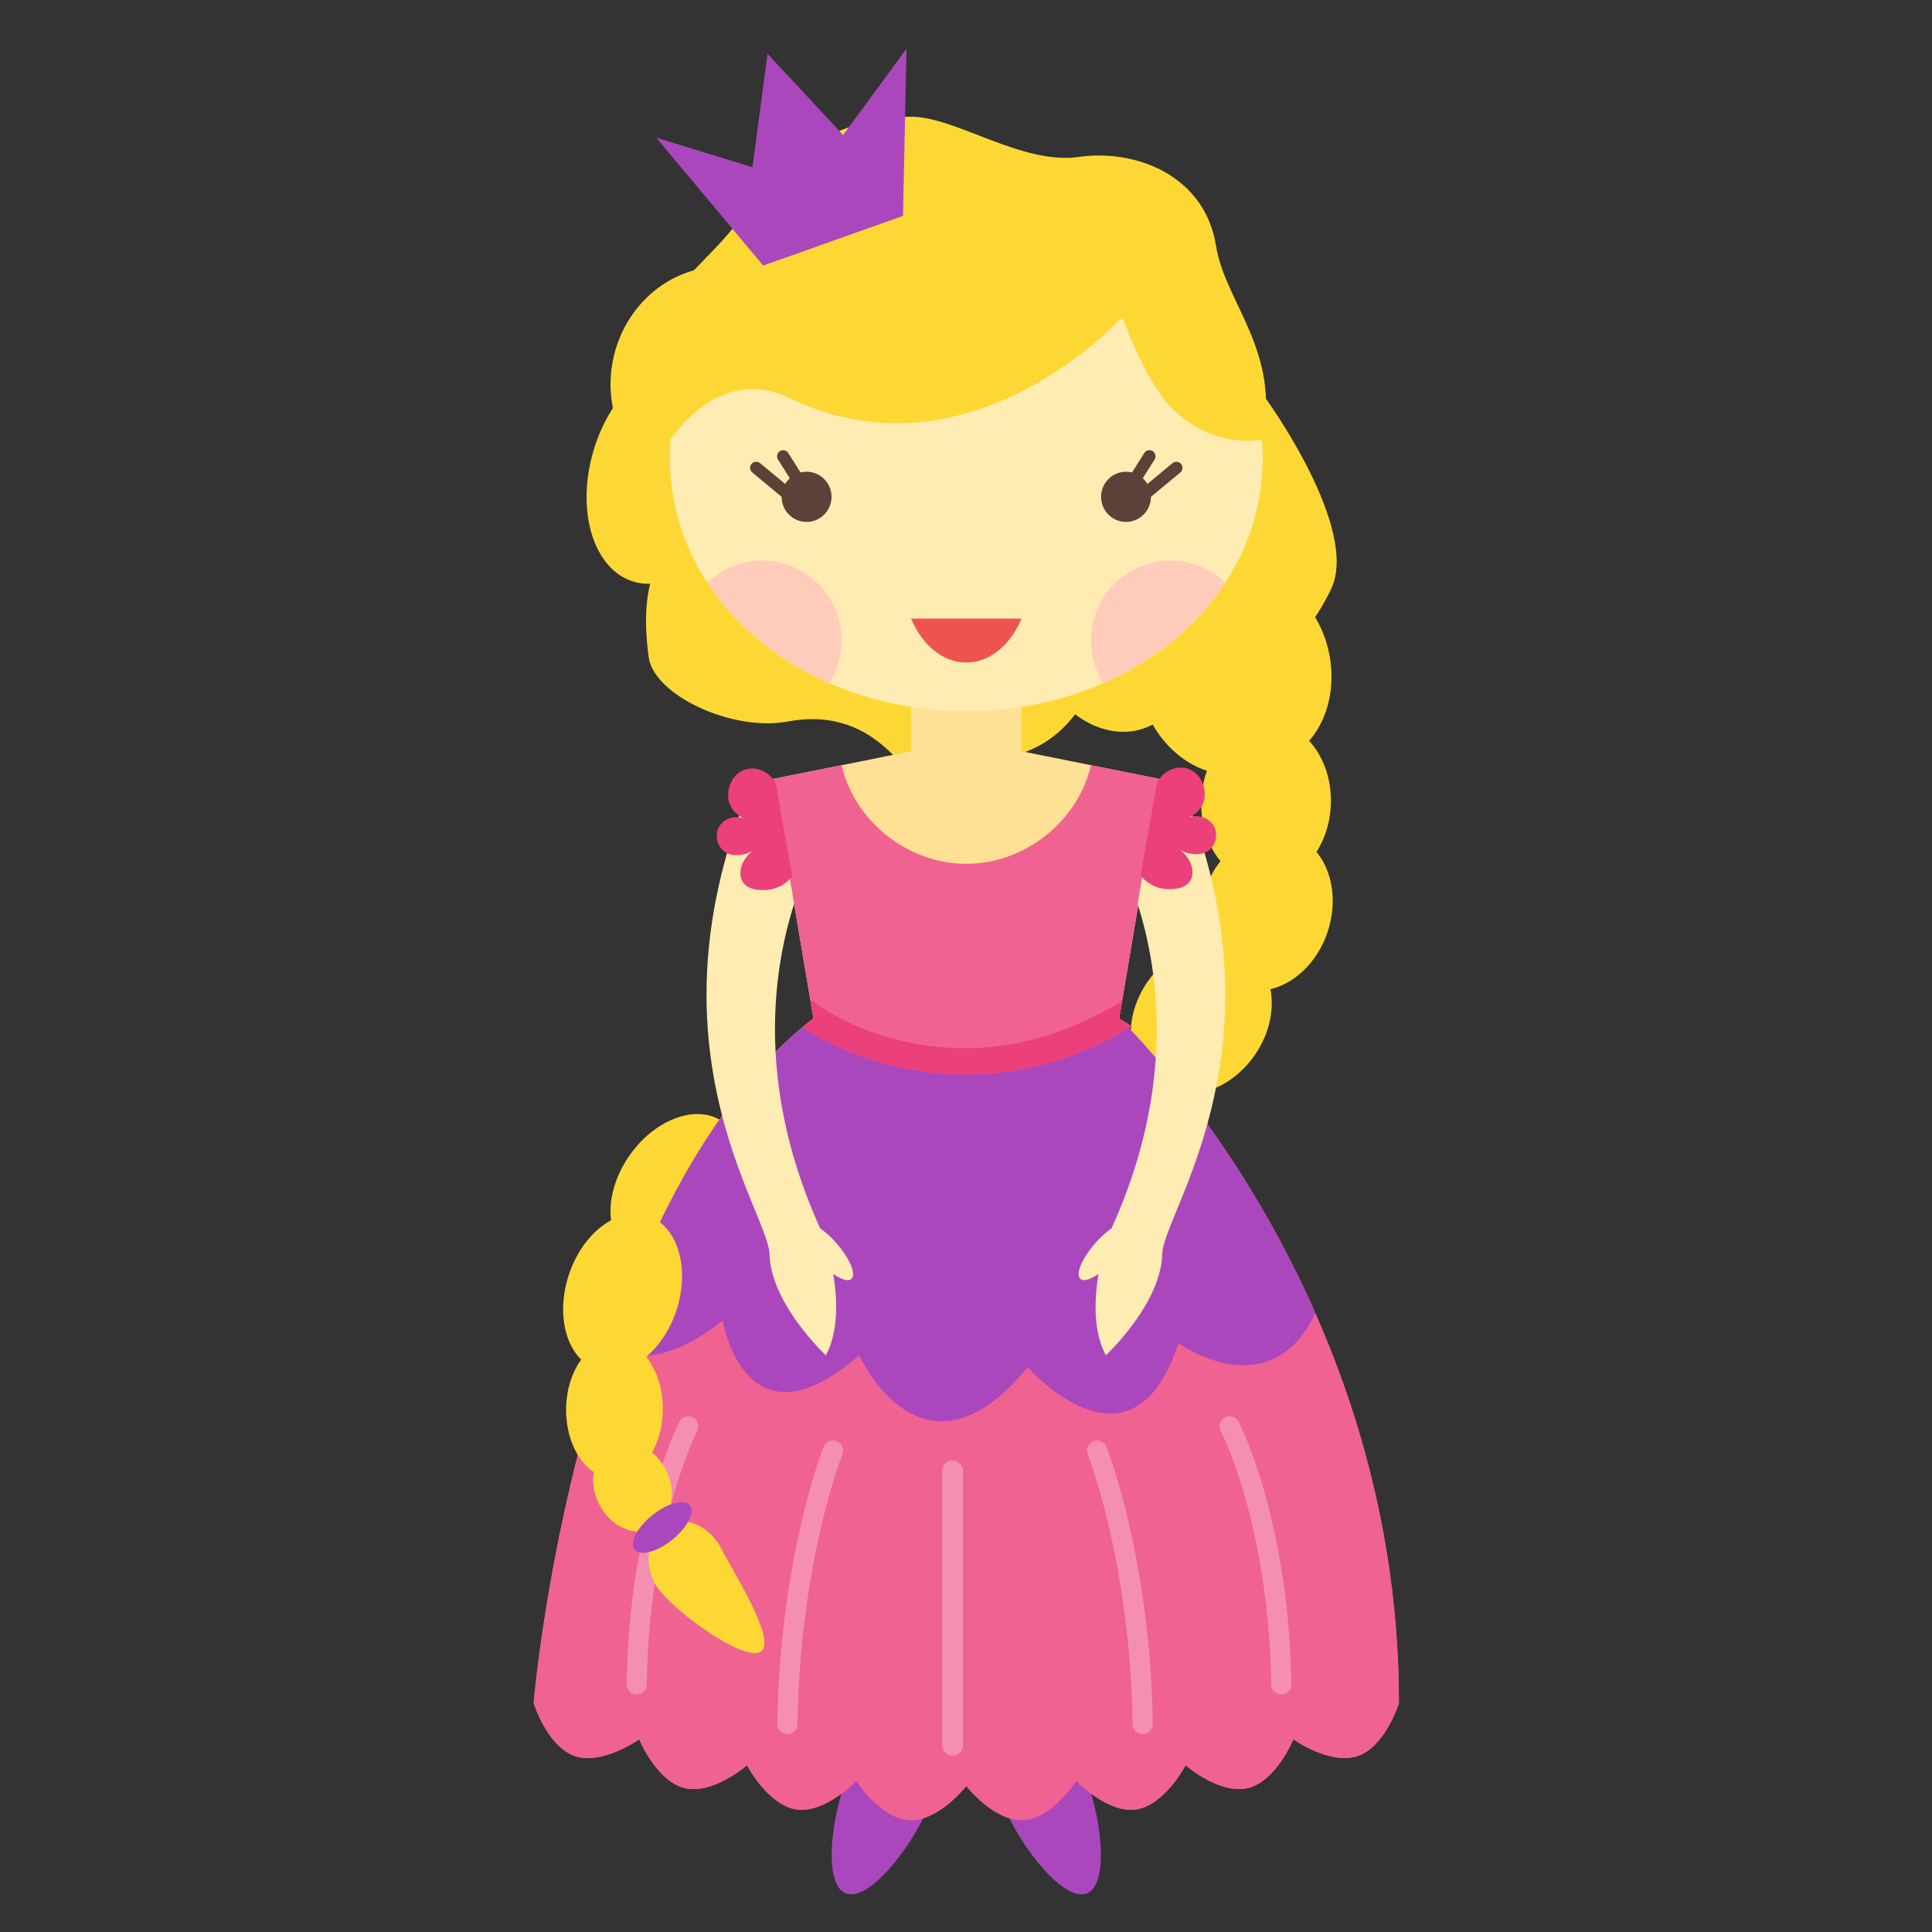 <svg xmlns="http://www.w3.org/2000/svg" width="120" height="120"><rect width="100%" height="100%" fill="#333333" stroke="none"/><g fill="none" fill-rule="evenodd"><path fill="#FDD835" d="M45.836 30.689c-1.098 3.742-4 6.179-6.48 5.44-2.48-.737-3.6-4.369-2.501-8.111 1.098-3.742 4-6.178 6.48-5.44 2.48.737 3.6 4.369 2.501 8.111"/><path fill="#FDD835" d="M50.8 25.467c-1.098 3.742-4.803 5.939-8.274 4.907-3.471-1.032-5.395-4.903-4.296-8.646 1.098-3.742 4.803-5.94 8.274-4.907 3.471 1.032 5.395 4.903 4.296 8.646m-.711 11.796c1.331 2.937 13.997 2.272 7.322 10.833-.974 1.25-2.451-4.407-8.505-3.278-3.407.636-8.299-1.63-8.618-4.011-.5-3.722.115-6.545 2.468-7.626 2.352-1.08 6.001 1.145 7.333 4.082m29.708 2.639c1.332 2.937.505 6.194-1.848 7.275-2.353 1.081-5.34-.423-6.671-3.36-1.332-2.937-.504-6.195 1.848-7.276 2.353-1.08 5.34.424 6.671 3.36"/><path fill="#FDD835" d="M82.59 40.767c.564 3.178-1.042 6.125-3.588 6.583-2.546.458-5.067-1.747-5.631-4.925-.565-3.178 1.042-6.126 3.587-6.584 2.547-.458 5.068 1.747 5.632 4.926"/><path fill="#FDD835" d="M82.658 50.04c-.135 2.772-2.044 4.93-4.265 4.82-2.22-.11-3.91-2.445-3.775-5.217.135-2.772 2.044-4.93 4.264-4.82 2.221.11 3.912 2.445 3.776 5.217"/><path fill="#FDD835" d="M82.442 57.934c-.903 2.622-3.337 4.155-5.438 3.422-2.1-.732-3.072-3.451-2.17-6.074.902-2.622 3.337-4.155 5.437-3.423 2.101.733 3.073 3.452 2.17 6.075"/><path fill="#FDD835" d="M77.873 65.622c-1.615 2.25-4.385 3.01-6.187 1.7-1.802-1.31-1.953-4.197-.339-6.446 1.615-2.25 4.385-3.011 6.187-1.7 1.801 1.31 1.953 4.196.339 6.446M44.852 75.843c-1.617 2.248-4.203 3.14-5.777 1.993-1.573-1.147-1.537-3.899.08-6.147 1.617-2.247 4.203-3.14 5.777-1.992 1.574 1.147 1.538 3.899-.08 6.146M79.797 40.47c1.332 2.937.505 6.194-1.848 7.275-2.353 1.081-5.34-.423-6.671-3.36-1.332-2.938-.504-6.195 1.848-7.275 2.353-1.082 5.34.423 6.671 3.36"/><path fill="#FDD835" d="M73.242 37.828c1.332 2.937.505 6.194-1.848 7.275-2.353 1.081-5.34-.423-6.671-3.36-1.332-2.937-.505-6.195 1.848-7.276 2.353-1.08 5.34.424 6.671 3.361"/><path fill="#FDD835" d="M66.624 44.563c-2.019 2.509-5.285 3.214-7.294 1.575-2.01-1.639-2.002-5 .017-7.51 2.02-2.508 5.285-3.213 7.294-1.574 2.01 1.638 2.002 5-.017 7.509m16.042-7.95c-1.84 3.763-4.537 5.813-6.857 4.664-2.32-1.15-6.24-6.497-4.4-10.26 1.839-3.764 7.22-6.25 7.22-6.25s5.877 8.082 4.037 11.846"/><path fill="#AB47BC" d="M57.728 112.1c-1.188 2.843-3.847 6.073-5.219 5.493-1.372-.582-.937-4.753.251-7.597 1.188-2.843 2.68-3.281 4.052-2.7 1.372.581 2.104 1.96.916 4.804m4.58 0c1.189 2.843 3.847 6.073 5.22 5.493 1.371-.582.937-4.753-.251-7.597-1.189-2.843-2.68-3.281-4.053-2.7-1.372.581-2.104 1.96-.916 4.804"/><path fill="#F06292" d="M86.89 105.77c.015-.004-.836 2.712-2.55 3.297-1.71.594-4.021-1.034-4.007-1.04.014-.002-1.075 2.616-2.823 3.033-1.748.425-3.887-1.416-3.872-1.42.014-.002-1.305 2.5-3.078 2.75-1.772.255-3.724-1.78-3.709-1.782.015 0-1.527 2.365-3.31 2.446-1.785.088-3.537-2.123-3.523-2.123.015 0-1.738 2.21-3.522 2.123-1.784-.08-3.325-2.447-3.31-2.446.014.002-1.938 2.037-3.71 1.781-1.772-.248-3.092-2.75-3.077-2.748.014.003-2.125 1.844-3.872 1.42-1.749-.418-2.838-3.036-2.824-3.033.014.005-2.296 1.633-4.007 1.04-1.713-.586-2.564-3.302-2.55-3.298 0 0 2.602-31.02 17.377-42.521h18.99s17.378 16.506 17.378 42.521"/><path fill="#FFE094" d="M63.452 46.663v-5.856h-6.868v5.856l-8.569 1.718 2.508 14.868h18.99l2.508-14.868z"/><path fill="#F06292" d="m69.513 63.249 2.509-14.868-4.258-.854c-.797 3.453-4.074 6.126-7.746 6.126-3.672 0-6.948-2.673-7.746-6.126l-4.257.854 2.508 14.868C35.748 74.75 33.146 105.77 33.146 105.77c-.014-.005.836 2.711 2.55 3.296 1.71.593 4.021-1.034 4.007-1.039-.014-.003 1.075 2.615 2.824 3.032 1.747.425 3.886-1.416 3.872-1.42-.015-.002 1.305 2.5 3.077 2.75 1.772.255 3.724-1.78 3.71-1.782-.015 0 1.526 2.365 3.31 2.445 1.784.088 3.537-2.121 3.522-2.123-.015.002 1.738 2.211 3.522 2.123 1.784-.08 3.325-2.446 3.31-2.445-.014.003 1.939 2.037 3.71 1.781 1.773-.249 3.093-2.75 3.078-2.749-.015.004 2.124 1.845 3.872 1.42 1.748-.417 2.837-3.036 2.823-3.032-.014.005 2.296 1.632 4.008 1.04 1.713-.586 2.564-3.302 2.55-3.297 0-26.016-17.378-42.522-17.378-42.522"/><path fill="#EC407A" d="M59.993 66.749c2.938 0 6.338-.694 9.936-2.77l.398-.23c-.512-.33-.814-.5-.814-.5l.181-1.075-.597.344c-9.837 5.678-17.756.278-18.094.041l-.677-.478.197 1.168c-.233.18-.453.365-.68.547l.2.141c.06.043 4.081 2.812 9.95 2.812"/><path fill="#AB47BC" d="m70.124 63.866-.195.113c-3.598 2.076-6.998 2.77-9.936 2.77-5.869 0-9.89-2.77-9.95-2.812l-.19-.134c-5.635 4.732-9.435 12.325-11.962 19.768 1.583 1.064 3.824.932 7-1.55 0 0 1.368 8.35 8.47 2.156 0 0 3.933 8.71 10.468.748 0 0 6.498 7.383 9.364-1.515 0 0 5.629 4.126 8.507-1.837-4.22-9.568-9.757-15.806-11.576-17.707"/><path fill="#FFECB3" d="M50.947 76.299c-3.937-8.666-2.996-15.826-1.623-20.157l-.955-5.665-2.076-.82c-6.157 15.751 1.424 25.618 1.504 28.25.094 3.108 3.499 6.27 3.499 6.27.806-1.51.714-3.518.455-5.055.5.35.932.488 1.128.312.32-.288-.107-1.292-.951-2.244a5.809 5.809 0 0 0-.98-.891m18.089 0c3.937-8.666 2.995-15.826 1.622-20.157l.956-5.665 2.076-.82c6.157 15.751-1.425 25.618-1.504 28.25-.094 3.108-3.5 6.27-3.5 6.27-.806-1.51-.713-3.518-.454-5.055-.5.35-.933.488-1.129.312-.32-.288.107-1.292.952-2.244.326-.367.667-.67.98-.891"/><path fill="#EC407A" d="M48.194 48.696c-.354-.73-1.146-1.1-1.846-.912-.9.242-1.312 1.319-1.045 2.104.207.61.77.885.906.947-.659-.236-1.359.068-1.603.631-.208.48-.043 1.051.314 1.367.413.368.96.282 1.184.246.358-.057.62-.212.766-.315-.795.53-1.06 1.422-.766 1.963.387.713 1.595.543 1.707.526.774-.118 1.248-.635 1.393-.806l-1.01-5.751m23.664-.057c.354-.73 1.146-1.1 1.847-.912.9.242 1.311 1.319 1.045 2.104-.208.61-.77.885-.906.947.658-.236 1.358.069 1.602.631.208.48.043 1.051-.313 1.368-.414.367-.96.28-1.185.245a1.821 1.821 0 0 1-.766-.316c.796.53 1.06 1.423.766 1.964-.387.713-1.595.543-1.707.526-.774-.119-1.248-.634-1.393-.806l1.01-5.751"/><path fill="#FFECB3" d="M78.426 28.464c0 8.85-8.241 15.709-18.408 15.709-10.166 0-18.408-6.86-18.408-15.71 0-8.849 8.242-17.597 18.408-17.597 10.167 0 18.408 8.748 18.408 17.598"/><path fill="#FDD835" d="M78.392 27.31c1.192-5.446-2.308-8.533-2.855-12.009-.696-4.435-5.032-6.058-8.539-5.553-3.528.507-7.63-2.5-10.414-2.5-4.62 0-8.08 2.564-10.505 6.167-2.72 4.042-7.978 5.605-4.435 13.895 0 0 2.986-4.717 7.367-2.594C60.27 30.172 69.7 19.7 69.7 19.7s1.453 4.01 3.076 5.644c2.606 2.623 5.616 1.965 5.616 1.965"/><path fill="#5D4037" d="M51.646 30.86c0 .86-.693 1.557-1.548 1.557a1.553 1.553 0 0 1-1.548-1.558c0-.86.693-1.558 1.548-1.558.855 0 1.548.698 1.548 1.558"/><path stroke="#5D4037" stroke-linecap="round" stroke-linejoin="round" stroke-width=".756" d="m50.089 30.632-1.447-2.291m.628 2.623-2.3-1.905"/><path fill="#5D4037" d="M68.39 30.86c0 .86.693 1.557 1.548 1.557.855 0 1.548-.697 1.548-1.558 0-.86-.693-1.558-1.548-1.558-.855 0-1.548.698-1.548 1.558"/><path stroke="#5D4037" stroke-linecap="round" stroke-linejoin="round" stroke-width=".756" d="m69.948 30.632 1.446-2.291m-.627 2.623 2.3-1.905"/><path fill="#EF5350" d="M56.584 38.421c.687 1.63 1.966 2.729 3.434 2.729 1.469 0 2.748-1.1 3.434-2.729h-6.868z"/><path fill="#FFCCBC" d="M47.334 34.815a4.899 4.899 0 0 0-3.397 1.37c1.75 2.676 4.387 4.844 7.575 6.242.479-.766.76-1.67.76-2.641 0-2.746-2.21-4.971-4.938-4.971M76.1 36.184a4.9 4.9 0 0 0-3.398-1.37c-2.727 0-4.938 2.226-4.938 4.971 0 .973.282 1.877.76 2.642 3.188-1.398 5.826-3.566 7.576-6.243"/><path stroke="#F48FB1" stroke-linecap="round" stroke-linejoin="round" stroke-width="1.247" d="M42.756 88.592s-3.05 5.854-3.207 16.023m36.828-16.023s3.05 5.854 3.207 16.023"/><path stroke="#F48FB1" stroke-linecap="round" stroke-linejoin="round" stroke-width="1.254" d="M51.739 90.103s-2.675 6.696-2.832 16.97m19.236-16.97s2.675 6.696 2.832 16.97"/><path stroke="#F48FB1" stroke-linecap="round" stroke-linejoin="round" stroke-width="1.288" d="M59.163 91.362v17.04"/><path fill="#FDD835" d="M42.006 81.415c-.874 2.632-3.077 4.263-4.92 3.642-1.842-.62-2.626-3.257-1.751-5.888.874-2.632 3.077-4.263 4.92-3.643 1.841.62 2.626 3.257 1.751 5.889"/><path fill="#FDD835" d="M41.168 87.574c-.027 2.37-1.394 4.274-3.053 4.255-1.658-.02-2.98-1.956-2.953-4.325.027-2.37 1.393-4.275 3.052-4.256 1.659.02 2.98 1.956 2.954 4.326"/><path fill="#FDD835" d="M41.356 91.292c.716 1.411.368 3.032-.777 3.62-1.144.59-2.653-.077-3.369-1.488-.716-1.411-.368-3.032.776-3.621 1.145-.589 2.654.078 3.37 1.489m3.45 4.908c.716 1.41 3.55 5.824 2.406 6.412-1.145.589-5.835-2.87-6.551-4.28-.716-1.411-.37-3.032.776-3.621 1.144-.589 2.653.078 3.369 1.489"/><path fill="#AB47BC" d="m56.089 13.41-8.687 3.086-6.645-7.948 5.978 1.839.94-7.042 4.694 5.04 3.935-5.362zM41.742 95.647c-.948.759-1.99 1.03-2.327.603-.336-.426.16-1.387 1.109-2.146.948-.76 1.99-1.029 2.327-.603.336.426-.16 1.387-1.109 2.146"/></g></svg>